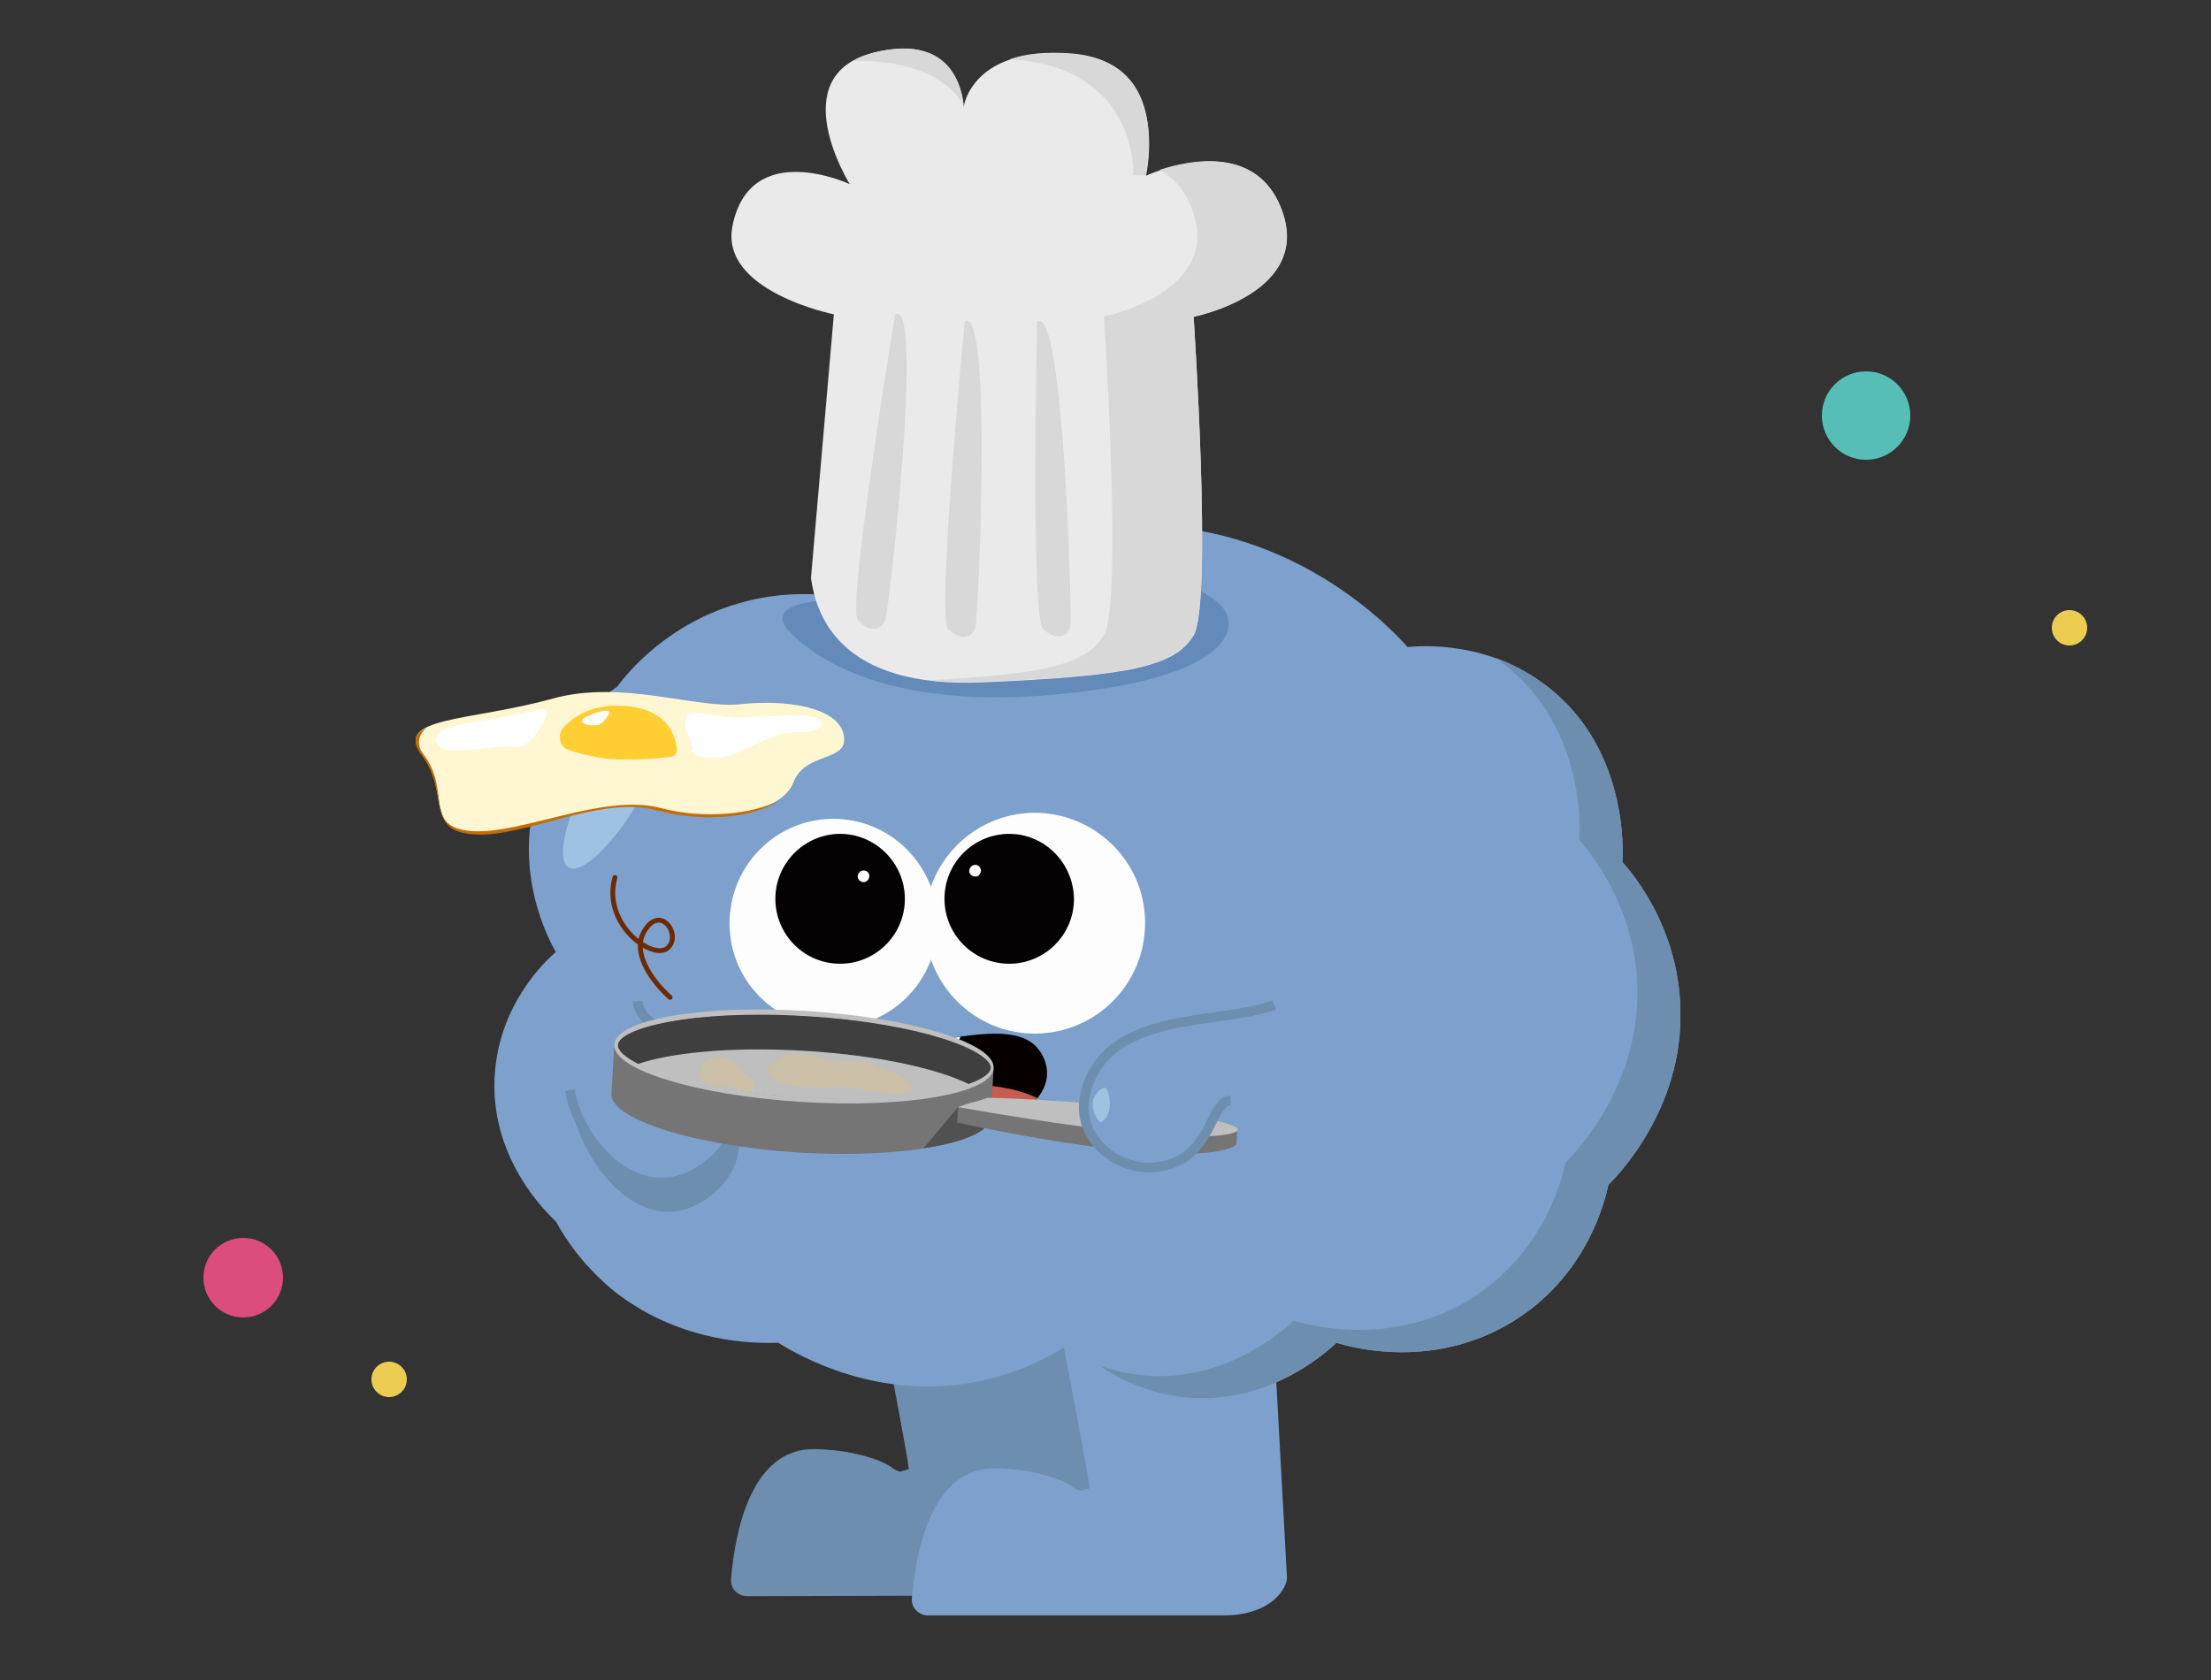 <svg width="250" height="190" viewBox="0 0 250 190" fill="none" xmlns="http://www.w3.org/2000/svg">
<rect x="0" y="0" width="250" height="190" fill="#333333" stroke="none"/>
<g clip-path="url(#clip0_3852_83308)">
<g clip-path="url(#clip1_3852_83308)">
<path d="M99.667 135.748C98.399 135.431 97.184 136.49 97.448 137.709C98.135 141.418 103.048 166.534 102.731 166.163L101.78 166.428C101.463 166.375 101.146 166.216 100.882 166.004C99.984 165.262 96.762 163.991 92.166 163.885C84.929 163.726 83.08 173.264 82.657 178.668C82.604 179.675 83.45 180.523 84.506 180.523L123.386 180.417C124.443 180.417 125.235 179.569 125.182 178.615L123.492 148.2C123.439 147.459 122.911 146.823 122.118 146.611L99.667 135.748Z" fill="#6D8EAE"/>
<path d="M120.111 137.922C118.843 137.604 117.628 138.664 117.892 139.882C118.579 143.591 123.492 168.707 123.175 168.337L122.224 168.602C121.907 168.549 121.59 168.39 121.326 168.178C120.428 167.436 117.206 166.164 112.61 166.058C105.373 165.899 103.524 175.437 103.101 180.842C103.048 181.848 103.893 182.696 104.95 182.696H138.283C144.041 182.696 145.573 179.358 145.52 178.404L143.988 150.374C143.935 149.632 143.407 148.996 142.615 148.784L120.111 137.922Z" fill="#7DA1CC"/>
<path d="M101.728 69.461C99.721 68.56 92.378 65.646 83.503 68.242C75.632 70.521 71.194 75.766 69.768 77.674C68.13 78.787 63.112 82.443 60.84 89.384C57.882 98.604 62.108 106.393 62.848 107.665C61.686 108.671 56.667 113.334 55.981 121.071C55.083 130.926 62.056 137.391 62.848 138.132C64.063 140.358 66.229 143.484 69.715 146.24C77.111 151.909 85.299 151.962 87.993 151.856C90.529 153.446 99.298 158.374 110.233 156.307C115.04 155.406 118.738 153.446 121.168 151.856C122.594 153.287 126.767 157.102 133.318 157.95C143.196 159.274 150.169 152.757 151.12 151.856C152.441 152.28 162.425 155.247 171.775 148.995C179.593 143.802 181.495 135.695 181.865 133.999C183.08 132.781 190.845 124.78 189.947 112.91C189.366 104.856 185.14 99.399 183.45 97.491C183.503 96.537 184.189 84.774 174.945 77.621C168.341 72.534 160.999 73.011 159.15 73.17C157.406 71.209 146.683 59.658 129.197 59.393C114.248 59.075 104.211 67.341 101.728 69.461Z" fill="#7DA1CC"/>
<path d="M189.948 112.91C189.367 104.856 185.141 99.399 183.45 97.491C183.503 96.537 184.19 84.774 174.945 77.621C172.991 76.137 170.983 75.078 169.082 74.389C169.398 74.601 169.768 74.866 170.085 75.13C179.33 82.337 178.643 94.047 178.59 95.001C180.228 96.908 184.454 102.366 185.088 110.42C185.933 122.289 178.22 130.29 177.005 131.509C176.636 133.258 174.681 141.312 166.916 146.504C157.618 152.704 147.581 149.737 146.261 149.366C145.31 150.267 138.337 156.784 128.458 155.459C126.926 155.247 125.553 154.876 124.338 154.453C126.451 155.936 129.515 157.42 133.318 157.95C143.197 159.274 150.17 152.757 151.121 151.856C152.441 152.28 162.425 155.247 171.776 148.995C179.594 143.802 181.496 135.695 181.865 133.999C183.08 132.781 190.846 124.78 189.948 112.91Z" fill="#6D8EAE"/>
<path d="M117.523 91.929C110.655 91.664 104.844 97.016 104.58 103.904C104.316 110.792 109.651 116.621 116.519 116.886C123.386 117.151 129.197 111.799 129.461 104.911C129.778 98.022 124.39 92.247 117.523 91.929Z" fill="#FDFDFD"/>
<path d="M114.406 94.312C110.391 94.153 106.957 97.279 106.799 101.359C106.64 105.386 109.757 108.83 113.825 108.989C117.839 109.148 121.273 106.022 121.432 101.942C121.537 97.915 118.42 94.471 114.406 94.312Z" fill="#050203"/>
<path d="M94.702 92.615C88.204 92.35 82.763 97.437 82.499 103.955C82.235 110.472 87.306 115.93 93.804 116.195C100.301 116.46 105.743 111.373 106.007 104.855C106.218 98.391 101.2 92.88 94.702 92.615Z" fill="#FDFDFD"/>
<path d="M95.283 94.312C91.268 94.153 87.834 97.332 87.676 101.359C87.517 105.386 90.634 108.83 94.702 108.989C98.716 109.148 102.15 106.022 102.309 101.942C102.467 97.915 99.297 94.471 95.283 94.312Z" fill="#050203"/>
<path d="M110.285 97.81C109.916 97.81 109.651 98.075 109.599 98.445C109.546 98.816 109.863 99.081 110.232 99.134C110.602 99.187 110.866 98.869 110.919 98.498C110.919 98.075 110.602 97.81 110.285 97.81Z" fill="#FDFDFD"/>
<path d="M97.66 98.446C97.29 98.446 97.026 98.711 96.973 99.082C96.973 99.453 97.237 99.718 97.607 99.77C97.977 99.77 98.241 99.505 98.294 99.135C98.347 98.764 98.03 98.446 97.66 98.446Z" fill="#FDFDFD"/>
<path d="M76.213 81.436C77.639 82.284 74.681 86.47 71.934 91.08C69.134 95.69 65.7 98.975 64.274 98.074C62.848 97.227 64.01 92.14 66.757 87.53C69.504 82.867 74.786 80.536 76.213 81.436Z" fill="#9FC2E2"/>
<path d="M72.357 116.726C72.357 116.726 72.462 119.693 76.847 120.064C81.231 120.435 87.623 129.813 80.175 135.377C72.726 140.941 65.701 131.35 64.697 125.31" fill="#6D8EAE"/>
<path d="M72.092 113.228C72.092 113.228 72.198 116.195 76.583 116.566C80.967 116.937 87.359 126.316 79.911 131.88C72.462 137.443 65.436 129.336 64.433 123.296" fill="#7DA1CC"/>
<path d="M72.092 113.228C72.092 113.228 72.198 116.195 76.583 116.566C80.967 116.937 87.359 126.316 79.911 131.88C72.462 137.443 65.436 129.336 64.433 123.296" stroke="#6D8EAE" stroke-width="1.092" stroke-miterlimit="10"/>
<path d="M101.887 117.945C106.799 118.103 115.04 114.924 117.629 118.951C120.217 122.978 115.727 126.793 111.501 127.058C107.275 127.376 91.533 127.058 91.902 121.495C92.219 117.468 96.921 117.839 101.887 117.945Z" fill="#060001"/>
<path d="M117.311 124.196C115.674 123.401 113.244 122.712 109.863 122.712C104.58 122.712 99.826 124.779 97.449 125.998C102.362 127.163 109.07 127.269 111.5 127.057C113.719 126.898 115.991 125.786 117.311 124.196Z" fill="#C75C50"/>
<path d="M101.887 117.945C100.619 117.892 99.404 117.839 98.242 117.892C98.347 118.74 99.087 120.117 103.102 119.905C107.169 119.693 108.279 118.104 108.596 117.256C106.218 117.574 103.788 118.051 101.887 117.945Z" fill="#FDFDFD"/>
<path d="M106.905 120.487C103.049 119.215 97.397 118.155 91.005 117.784C84.613 117.413 78.908 117.678 74.893 118.526L69.452 118.208L69.135 123.719C68.976 126.527 78.432 129.6 90.265 130.342C102.098 131.084 111.871 129.177 112.029 126.368L112.346 120.857L106.905 120.487Z" fill="#757575"/>
<path d="M111.997 120.826C112.154 118.285 102.838 115.64 91.19 114.919C79.543 114.197 69.973 115.673 69.817 118.214C69.66 120.755 78.976 123.4 90.624 124.121C102.272 124.842 111.841 123.367 111.997 120.826Z" fill="#BFBFBF"/>
<path d="M72.146 120.328C75.526 119.163 82.13 118.315 91.004 118.845C99.879 119.375 106.324 121.017 109.546 122.607C111.131 122.024 112.029 121.388 112.082 120.752C112.188 118.845 104.369 115.665 91.269 114.871C78.168 114.076 70.032 116.248 69.874 118.156C69.821 118.792 70.614 119.533 72.146 120.328Z" fill="#3F3F3F"/>
<path d="M91.216 114.341C79.382 113.599 69.61 115.294 69.451 118.156C69.293 120.964 78.749 123.878 90.582 124.62C102.415 125.362 112.187 123.666 112.346 120.805C112.557 117.997 103.101 115.082 91.216 114.341ZM90.634 124.09C77.586 123.295 69.715 120.116 69.821 118.209C69.927 116.301 78.115 114.129 91.216 114.923C104.316 115.718 112.135 118.898 112.029 120.805C111.87 122.713 103.682 124.885 90.634 124.09Z" fill="#BFBFBF"/>
<path d="M111.289 127.642L108.331 125.205L104.422 129.868C107.697 129.391 110.127 128.596 111.289 127.642Z" fill="#515151"/>
<path d="M139.816 129.285L139.921 127.642L108.331 125.205L108.226 126.954C108.226 126.954 130.096 131.828 138.019 130.133C139.287 129.868 139.868 129.55 139.816 129.285Z" fill="#757575"/>
<path d="M108.332 125.205C108.332 125.205 130.835 129.338 138.125 128.384C146.155 127.324 126.187 124.463 111.66 124.145C111.66 124.145 110.92 124.463 110.18 124.622C109.441 124.781 108.332 125.205 108.332 125.205Z" fill="#BFBFBF"/>
<path d="M75.77 112.793C74.171 111.415 71.339 108.005 72.808 105.391C74.644 102.124 77.153 105.779 75.485 107.219C73.817 108.658 68.054 104.552 69.529 99.236" stroke="#6D2903" stroke-width="0.546" stroke-linecap="round" stroke-linejoin="round"/>
<path d="M144.094 113.653C137.914 115.985 124.866 114.13 122.7 123.827C121.485 129.126 127.401 133.683 132.842 131.457C137.016 129.761 137.069 124.463 139.129 124.463" fill="#7DA1CC"/>
<path d="M144.094 113.653C137.914 115.985 124.866 114.13 122.7 123.827C121.485 129.126 127.401 133.683 132.842 131.457C137.016 129.761 137.069 124.463 139.129 124.463" stroke="#6D8EAE" stroke-width="1.092" stroke-miterlimit="10"/>
<path d="M124.496 126.9C124.179 126.953 123.545 125.84 123.545 124.833C123.545 123.827 124.496 123.032 124.866 123.032C125.183 122.979 125.499 123.933 125.499 124.939C125.499 125.893 124.866 126.847 124.496 126.9Z" fill="#9FC2E2"/>
<path d="M62.531 79C53.128 81.597 44.464 81.067 47.687 85.306C50.909 89.545 47.951 93.89 53.603 94.261C59.255 94.632 67.919 89.757 74.364 91.558C80.861 93.307 88.415 91.982 89.736 88.432C91.109 84.935 96.075 86.26 95.388 83.08C94.702 79.901 88.785 79.106 83.767 79.636C78.854 80.219 70.349 76.828 62.531 79Z" fill="#FFF7D2"/>
<path d="M64.327 84.828C63.271 84.457 62.954 83.079 63.746 82.232C64.961 80.96 67.127 79.529 70.719 79.847C75.632 80.218 76.424 83.397 76.53 84.775C76.583 85.146 76.319 85.517 75.949 85.57C74.893 85.729 72.463 85.994 69.557 85.888C67.444 85.729 65.595 85.252 64.327 84.828Z" fill="#FFCE33"/>
<path d="M77.745 80.908C76.688 82.073 78.643 84.246 78.22 84.829C77.798 85.412 80.65 86.312 83.45 85.094C86.25 83.875 87.887 82.709 90.317 82.815C92.695 82.868 94.068 81.597 91.849 81.067C89.683 80.537 85.246 81.332 82.658 81.12C80.069 80.908 78.326 80.272 77.745 80.908Z" fill="white"/>
<path d="M68.765 80.908C69.61 79.637 65.912 81.014 65.806 81.438C65.701 81.862 66.493 82.074 67.338 82.021C68.131 82.021 68.606 81.173 68.765 80.908Z" fill="white"/>
<path d="M74.787 91.4C68.289 89.651 59.045 94.367 53.392 93.996C47.74 93.572 51.121 89.492 47.846 85.253C46.947 84.087 47.476 82.922 48.215 82.339C46.842 82.975 46.525 83.876 47.687 85.412C50.909 89.651 47.951 93.996 53.603 94.367C59.256 94.791 67.919 89.863 74.364 91.665C79.488 93.042 85.299 92.512 88.152 90.499C85.141 92.088 79.541 92.671 74.787 91.4Z" fill="#C46D05"/>
<path d="M61.792 80.961C62.003 80.537 61.634 80.114 61.158 80.22C58.306 80.908 51.914 81.915 51.174 82.127C50.276 82.392 48.427 83.346 49.748 84.459C51.068 85.571 55.876 84.141 58.2 84.459C59.785 84.724 61.158 82.392 61.792 80.961Z" fill="white"/>
<path opacity="0.2" d="M95.547 120.169C92.748 119.904 90.318 118.474 88.099 119.745C85.827 121.017 86.778 122.395 90.159 122.872C93.54 123.349 94.227 122.607 97.185 123.19C100.143 123.772 103.63 123.984 103.102 122.872C102.573 121.706 101.2 121.6 99.034 120.593C96.868 119.533 96.498 120.222 95.547 120.169Z" fill="#FFC84D"/>
<path opacity="0.2" d="M82.235 119.693C81.178 119.481 80.439 119.323 79.594 120.329C78.748 121.336 79.118 122.449 80.386 122.82C81.654 123.191 81.918 122.608 83.08 123.085C84.189 123.562 85.51 123.72 85.352 122.82C85.14 121.919 84.612 121.813 83.82 121.018C82.974 120.223 82.605 119.799 82.235 119.693Z" fill="#FFC84D"/>
<path d="M89.408 71.584C86.722 68.898 90.528 68.065 92.766 67.985L129.706 64.387C132.184 65.107 137.429 67.074 138.581 69.185C140.02 71.823 137.621 76.86 119.391 78.539C101.161 80.219 92.766 74.941 89.408 71.584Z" fill="#638AB9"/>
<path d="M91.697 65.381C92.278 69.5 94.867 77.881 111.137 77.171C127.408 76.461 132.796 75.466 134.962 71.868C137.127 68.222 134.962 35.833 134.962 35.833C134.962 35.833 148.432 33.181 144.946 23.759C141.459 14.336 129.573 19.876 129.573 19.876C129.573 19.876 132.584 7.043 121.227 6.096C109.869 5.149 108.971 12.063 108.971 12.063C108.971 12.063 108.707 3.303 98.617 6.002C88.528 8.701 96.082 20.823 96.082 20.823C96.082 20.823 84.83 15.567 82.822 25.558C81.343 32.945 94.286 35.549 94.286 35.549L91.697 65.381Z" fill="#EAEAEA"/>
<path d="M108.971 12.015C108.073 4.486 101.893 5.149 98.618 6.001C97.772 6.238 97.033 6.522 96.452 6.901C106.858 6.664 108.971 12.015 108.971 12.015Z" fill="#D8D8D8"/>
<path d="M128.157 19.829H129.574C130.367 14.952 130.419 6.855 121.228 6.05C118.164 5.813 115.892 6.097 114.149 6.713C128.782 7.518 128.157 19.829 128.157 19.829Z" fill="#D8D8D8"/>
<path d="M85.992 20.823C85.992 20.823 85.939 20.728 85.834 20.585C85.781 20.633 85.728 20.681 85.675 20.681C85.834 20.728 85.992 20.823 85.992 20.823Z" fill="#D8D8D8"/>
<path d="M144.893 23.712C142.199 16.419 134.434 18.124 131.106 19.213C132.638 20.018 133.958 21.439 134.804 23.712C138.29 33.135 124.819 35.786 124.819 35.786C124.819 35.786 126.985 68.175 124.819 71.821C122.865 75.135 118.216 76.225 105.062 76.935C106.859 77.171 108.813 77.219 111.137 77.124C127.408 76.414 132.796 75.419 134.962 71.821C137.128 68.175 134.962 35.786 134.962 35.786C134.962 35.786 148.433 33.135 144.893 23.712Z" fill="#D8D8D8"/>
<path d="M101.206 35.547C101.206 35.547 95.765 68.693 96.98 70.114C98.195 71.534 99.674 71.345 100.097 70.114C100.519 68.93 104.534 33.748 101.206 35.547Z" fill="#D8D8D8"/>
<path d="M109.077 36.353C109.077 36.353 105.908 69.689 107.175 71.109C108.496 72.483 109.975 72.151 110.292 70.92C110.609 69.689 112.247 34.365 109.077 36.353Z" fill="#D8D8D8"/>
<path d="M117.265 36.4C117.265 36.4 116.526 69.877 117.952 71.156C119.378 72.482 120.805 72.055 121.016 70.824C121.227 69.593 120.276 34.222 117.265 36.4Z" fill="#D8D8D8"/>
<path d="M126.773 36.4C126.773 36.4 127.355 69.878 128.834 71.156C130.313 72.435 131.739 71.961 131.898 70.73C132.056 69.452 129.679 34.175 126.773 36.4Z" fill="#D8D8D8"/>
</g>
</g>
<path d="M211 52C213.761 52 216 49.761 216 47C216 44.239 213.761 42 211 42C208.239 42 206 44.239 206 47C206 49.761 208.239 52 211 52Z" fill="#57BEB7"/>
<path d="M234 73C235.105 73 236 72.105 236 71C236 69.895 235.105 69 234 69C232.895 69 232 69.895 232 71C232 72.105 232.895 73 234 73Z" fill="#ECCD52"/>
<path d="M44 158C45.105 158 46 157.105 46 156C46 154.895 45.105 154 44 154C42.895 154 42 154.895 42 156C42 157.105 42.895 158 44 158Z" fill="#ECCD52"/>
<path d="M27.5 149C29.985 149 32 146.985 32 144.5C32 142.015 29.985 140 27.5 140C25.015 140 23 142.015 23 144.5C23 146.985 25.015 149 27.5 149Z" fill="#DC4C7C"/>
<defs>
<clipPath id="clip0_3852_83308">
<rect width="184" height="190" fill="white" transform="translate(26)"/>
</clipPath>
<clipPath id="clip1_3852_83308">
<rect width="143" height="183.389" fill="white" transform="translate(47 -0.695)"/>
</clipPath>
</defs>
</svg>
